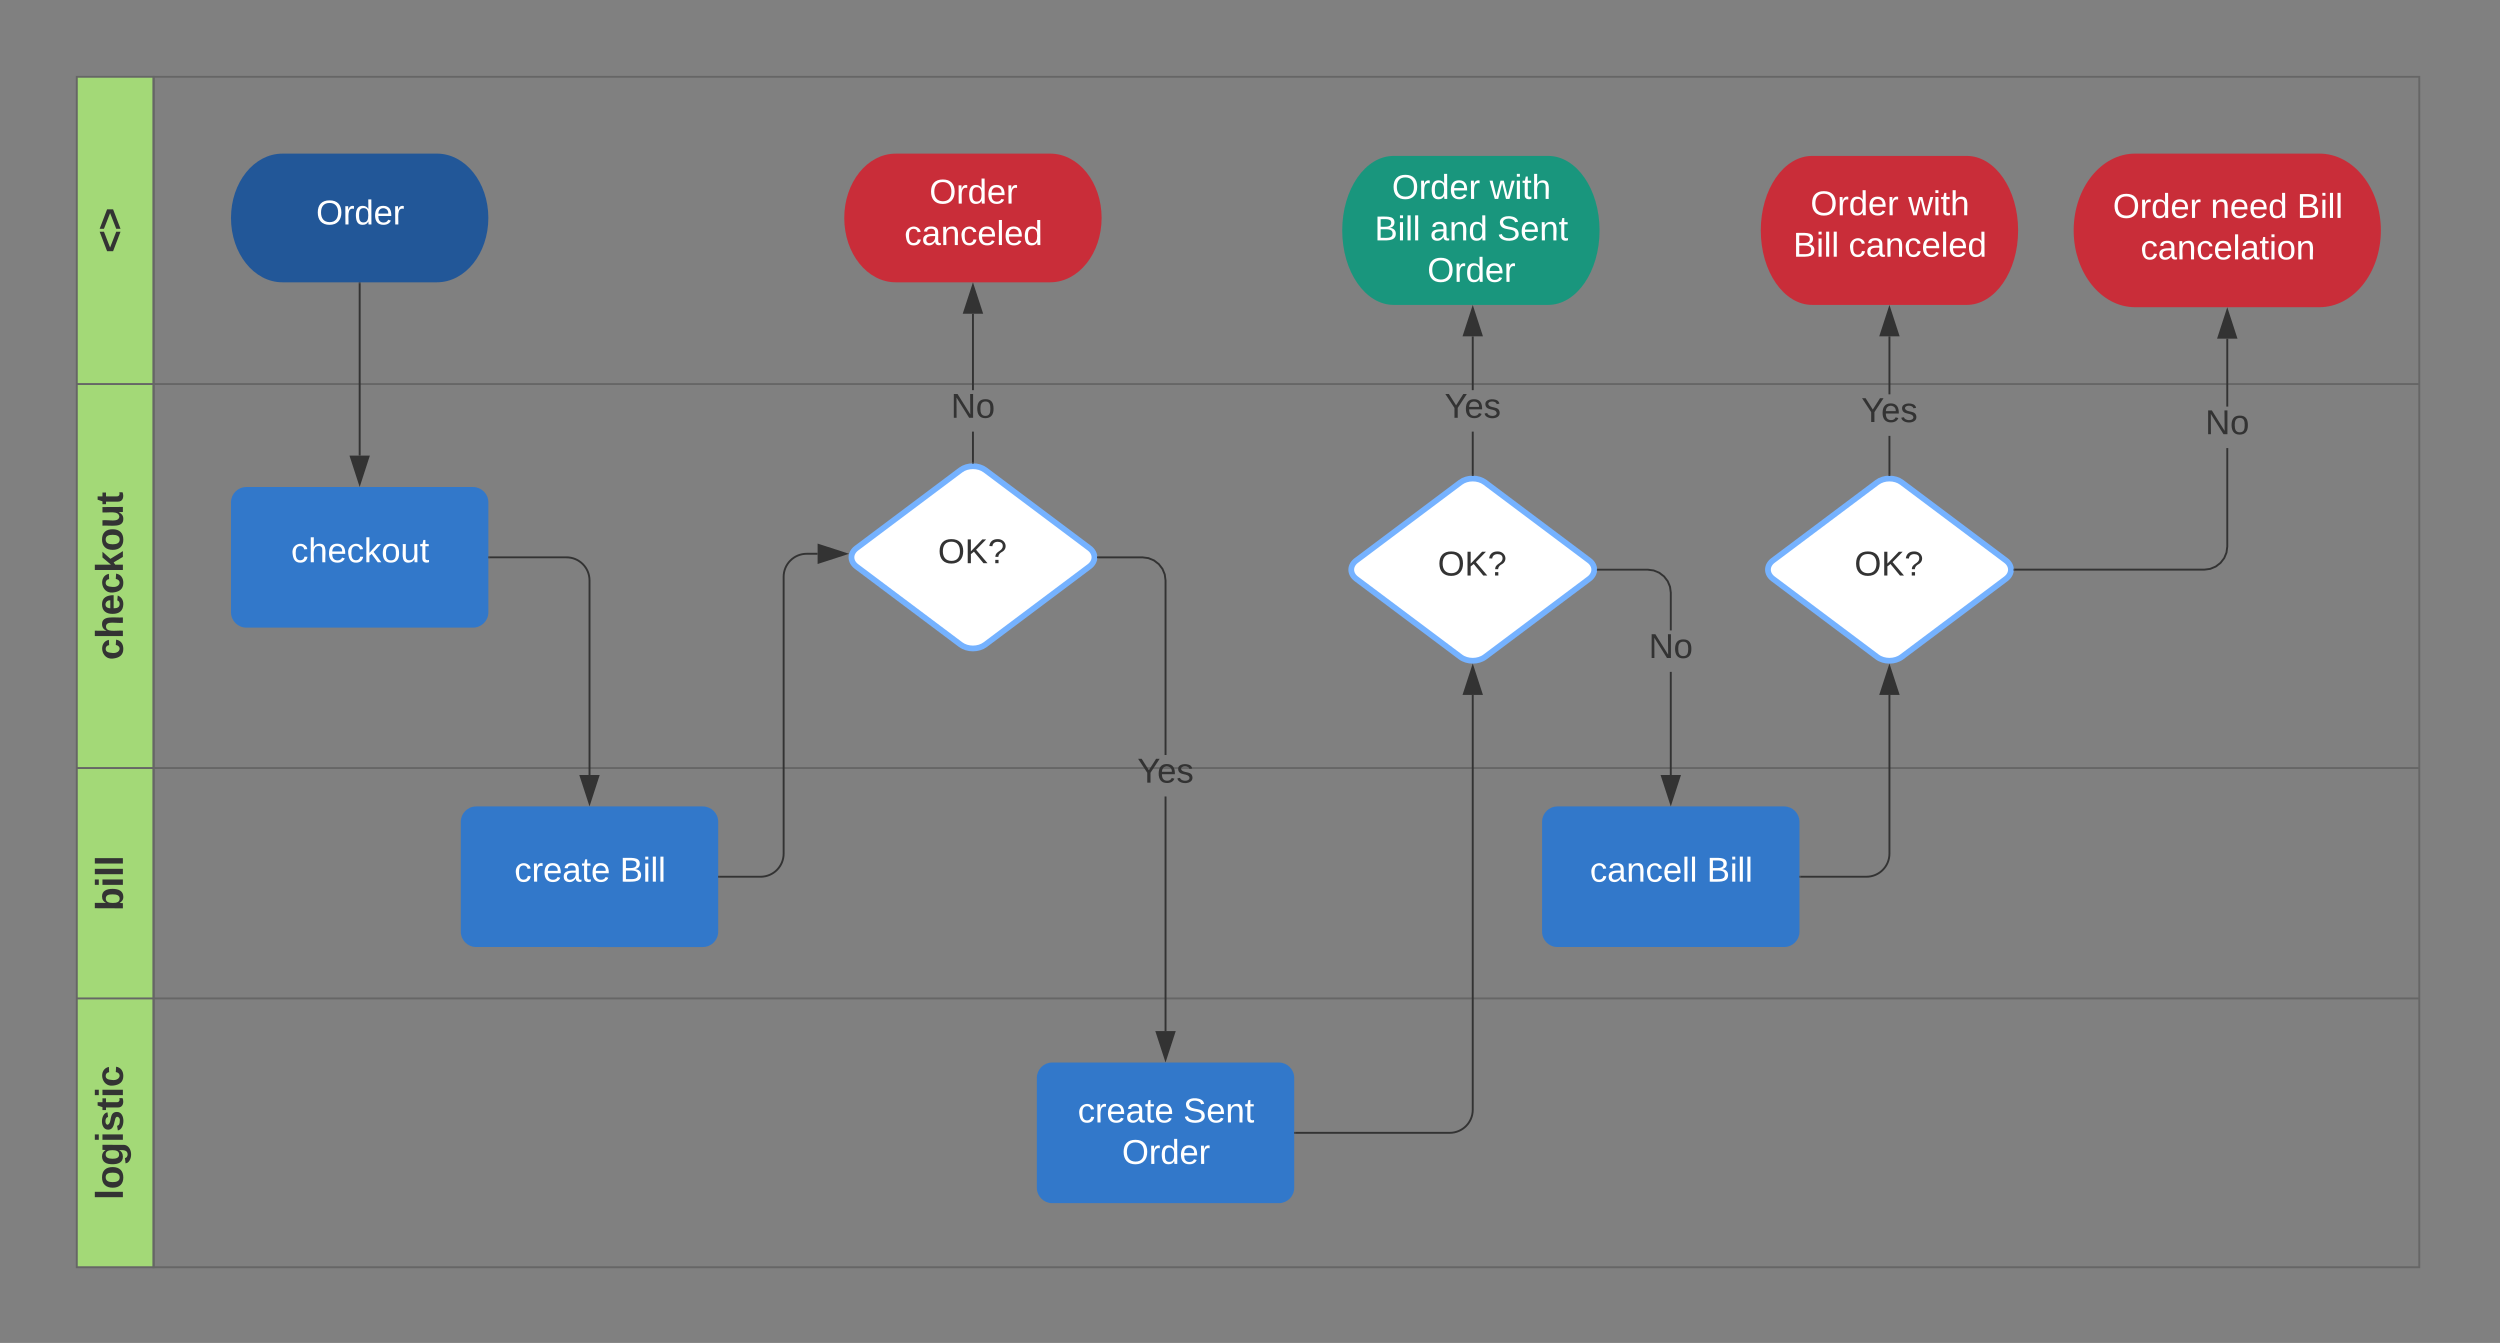 <svg xmlns="http://www.w3.org/2000/svg" xmlns:xlink="http://www.w3.org/1999/xlink" xmlns:lucid="lucid" width="1302.04" height="699.41"><rect width="100%" height="100%" fill="#808080" stroke="none"/><g transform="translate(0 0)" lucid:page-tab-id="SPiqDHIZuCjf"><path d="M40 200V40h40v160zM40 200h40v200H40zM40 400h40v120H40zM80 660H40V520h40z" stroke="#666" fill="#a3d977"/><path d="M80 40h1180v160H80zM80 200h1180v200H80zM80 400h1180v120H80zM1260 520v140H80V520z" stroke="#666" fill-opacity="0"/><use xlink:href="#a" transform="matrix(-1.8369701987210297e-16,-1,1,-1.8369701987210297e-16,40,200) translate(68.333 24)"/><use xlink:href="#b" transform="matrix(-1.8369701987210297e-16,-1,1,-1.8369701987210297e-16,40,400) translate(56.222 24)"/><use xlink:href="#c" transform="matrix(-1.8369701987210297e-16,-1,1,-1.8369701987210297e-16,40,520) translate(45.583 24)"/><use xlink:href="#d" transform="matrix(-1.8369701987210297e-16,-1,1,-1.8369701987210297e-16,40,660) translate(35.083 24)"/><path d="M187.32 147.53v89.74" stroke="#333" fill="none"/><path d="M187.82 147.54h-1v-.5h1z" fill="#333"/><path d="M187.32 252.04l-4.63-14.27h9.26z" stroke="#333" fill="#333"/><path d="M500.33 244.8c3.53-2.65 9.26-2.65 12.8 0l54.22 40.67c3.54 2.65 3.54 6.95 0 9.6l-54.22 40.67c-3.54 2.65-9.27 2.65-12.8 0l-54.23-40.67c-3.53-2.65-3.53-6.95 0-9.6z" stroke="#75b2ff" stroke-width="3" fill="#fff"/><use xlink:href="#e" transform="matrix(1,0,0,1,444.501,244.8) translate(44.005 48.525)"/><path d="M546.94 80c14.8 0 26.8 15 26.8 33.5 0 18.52-12 33.53-26.8 33.53H466.5c-14.8 0-26.8-15-26.8-33.52 0-18.5 12-33.5 26.8-33.5z" stroke="#000" stroke-opacity="0" stroke-width="2" fill="#c92d39"/><use xlink:href="#f" transform="matrix(1,0,0,1,444.501,84.8) translate(39.55 21.225)"/><use xlink:href="#g" transform="matrix(1,0,0,1,444.501,84.8) translate(26.525 42.825)"/><path d="M120.3 261.65c0-4.42 3.58-8 8-8h118.05c4.42 0 8 3.58 8 8v57.23c0 4.42-3.58 8-8 8H128.3c-4.42 0-8-3.58-8-8z" stroke="#000" stroke-opacity="0" stroke-width="2" fill="#3278ca"/><use xlink:href="#h" transform="matrix(1,0,0,1,125.099,258.453) translate(26.5 34.4)"/><path d="M240 428c0-4.42 3.58-8 8-8h118.05c4.42 0 8 3.58 8 8v57.23c0 4.42-3.58 8-8 8H248c-4.42 0-8-3.58-8-8z" stroke="#000" stroke-opacity="0" stroke-width="2" fill="#3278ca"/><use xlink:href="#i" transform="matrix(1,0,0,1,244.8,424.8) translate(23.1 34.4)"/><use xlink:href="#j" transform="matrix(1,0,0,1,244.8,424.8) translate(78.05 34.4)"/><path d="M254.85 290.27h40.18c6.62 0 12 5.37 12 12v101.35" stroke="#333" fill="none"/><path d="M254.86 290.77h-.5v-1h.5z" fill="#333"/><path d="M307.03 418.38l-4.64-14.26h9.26z" stroke="#333" fill="#333"/><path d="M374.55 456.62h21.58c6.63 0 12-5.38 12-12v-144.2c0-6.63 5.38-12 12-12h5.7" stroke="#333" fill="none"/><path d="M374.56 457.12h-.5v-1h.5z" fill="#333"/><path d="M440.6 288.42l-14.27 4.64v-9.27z" stroke="#333" fill="#333"/><path d="M607.53 537h-1V414.8h1zm-9.26-246.8l3 1.23 2.6 2 2 2.6 1.23 3 .43 3.2v90.98h-1v-90.9l-.4-3-1.14-2.77-1.85-2.4-2.4-1.82-2.74-1.14-3-.4h-23.1v-1h23.16z" fill="#333"/><path d="M571.9 290.77h-.53l.04-1h.5zM607.03 551.77l-4.64-14.27h9.26z" fill="#333"/><path d="M607.03 553.38L601.7 537h10.65zM603.08 538l3.95 12.15 3.94-12.15z" fill="#333"/><use xlink:href="#k" transform="matrix(1,0,0,1,592.35,393.211) translate(0.005 14.4)"/><path d="M507.23 240.9h-1v-16.1h1zm0-37.7h-1v-39.8h1z" fill="#333"/><path d="M507.23 241.42h-1v-.52h1zM511.36 162.9h-9.27l4.63-14.26z" fill="#333"/><path d="M512.05 163.4H501.4l5.33-16.37zm-9.27-1h7.9l-3.95-12.14z" fill="#333"/><use xlink:href="#l" transform="matrix(1,0,0,1,495.251,203.199) translate(0.005 14.4)"/><path d="M227.54 80c14.8 0 26.8 15 26.8 33.5 0 18.52-12 33.53-26.8 33.53H147.1c-14.8 0-26.8-15-26.8-33.52 0-18.5 12-33.5 26.8-33.5z" stroke="#000" stroke-opacity="0" stroke-width="2" fill="#225798"/><use xlink:href="#m" transform="matrix(1,0,0,1,125.099,84.8) translate(39.55 32.1)"/><path d="M540 561.38c0-4.4 3.58-8 8-8h118.05c4.42 0 8 3.6 8 8v57.24c0 4.4-3.58 8-8 8H548c-4.42 0-8-3.6-8-8z" stroke="#000" stroke-opacity="0" stroke-width="2" fill="#3278ca"/><use xlink:href="#i" transform="matrix(1,0,0,1,544.8,558.184) translate(16.525 26.4)"/><use xlink:href="#n" transform="matrix(1,0,0,1,544.8,558.184) translate(71.475 26.4)"/><use xlink:href="#o" transform="matrix(1,0,0,1,544.8,558.184) translate(39.55 48)"/><path d="M760.63 251.22c3.53-2.65 9.26-2.65 12.8 0l54.22 40.67c3.54 2.64 3.54 6.94 0 9.6l-54.22 40.65c-3.54 2.66-9.27 2.66-12.8 0L706.4 301.5c-3.53-2.66-3.53-6.96 0-9.6z" stroke="#75b2ff" stroke-width="3" fill="#fff"/><use xlink:href="#e" transform="matrix(1,0,0,1,704.8,251.217) translate(44.005 48.525)"/><path d="M674.55 590h80.48c6.62 0 12-5.37 12-12V361.93" stroke="#333" fill="none"/><path d="M674.56 590.5h-.5v-1h.5z" fill="#333"/><path d="M767.03 347.16l4.63 14.27h-9.27z" stroke="#333" fill="#333"/><path d="M767.53 247.33h-1V224.8h1zm0-44.13h-1v-28.02h1z" fill="#333"/><path d="M767.53 247.84h-1v-.52h1zM771.66 174.68h-9.27l4.63-14.26z" fill="#333"/><path d="M772.35 175.18H761.7l5.33-16.38zm-9.27-1h7.9l-3.95-12.14z" fill="#333"/><use xlink:href="#k" transform="matrix(1,0,0,1,752.35,203.199) translate(0.005 14.4)"/><path d="M806.28 81.2c14.8 0 26.8 17.37 26.8 38.8 0 21.43-12 38.8-26.8 38.8h-80.43c-14.8 0-26.8-17.37-26.8-38.8 0-21.43 12-38.8 26.8-38.8z" stroke="#000" stroke-opacity="0" stroke-width="2" fill="#19967d"/><use xlink:href="#p" transform="matrix(1,0,0,1,703.843,86) translate(21.1 17.6)"/><use xlink:href="#q" transform="matrix(1,0,0,1,703.843,86) translate(72 17.6)"/><use xlink:href="#r" transform="matrix(1,0,0,1,703.843,86) translate(12.075 39.2)"/><use xlink:href="#s" transform="matrix(1,0,0,1,703.843,86) translate(40.925 39.2)"/><use xlink:href="#t" transform="matrix(1,0,0,1,703.843,86) translate(75.925 39.2)"/><use xlink:href="#u" transform="matrix(1,0,0,1,703.843,86) translate(39.55 60.8)"/><path d="M803.14 428c0-4.42 3.58-8 8-8H929.2c4.4 0 8 3.58 8 8v57.23c0 4.42-3.6 8-8 8H811.13c-4.42 0-8-3.58-8-8z" stroke="#000" stroke-opacity="0" stroke-width="2" fill="#3278ca"/><use xlink:href="#v" transform="matrix(1,0,0,1,807.94,424.8) translate(20.125 34.4)"/><use xlink:href="#j" transform="matrix(1,0,0,1,807.94,424.8) translate(81.025 34.4)"/><path d="M870.67 403.62h-1v-53.7h1zm-9.26-107l3 1.23 2.6 2 2 2.6 1.25 3 .42 3.2v19.66h-1v-19.58l-.4-3.02-1.14-2.75-1.84-2.4-2.4-1.83-2.75-1.14-3.02-.4H832.2v-1h26z" fill="#333"/><path d="M832.2 297.2h-.53l.04-1h.5zM870.17 418.38l-4.64-14.26h9.27z" fill="#333"/><path d="M870.17 420l-5.33-16.38h10.65zm-3.95-15.38l3.95 12.14 3.94-12.14z" fill="#333"/><use xlink:href="#l" transform="matrix(1,0,0,1,858.691,328.306) translate(0.005 14.4)"/><path d="M977.65 251.22c3.54-2.65 9.27-2.65 12.8 0l54.23 40.67c3.53 2.64 3.53 6.94 0 9.6l-54.23 40.65c-3.53 2.66-9.26 2.66-12.8 0l-54.22-40.66c-3.54-2.66-3.54-6.96 0-9.6z" stroke="#75b2ff" stroke-width="3" fill="#fff"/><use xlink:href="#e" transform="matrix(1,0,0,1,921.825,251.217) translate(44.005 48.525)"/><path d="M937.7 456.62h34.35c6.63 0 12-5.38 12-12v-82.7" stroke="#333" fill="none"/><path d="M937.7 457.12h-.5v-1h.5z" fill="#333"/><path d="M984.05 347.16l4.64 14.27h-9.28z" stroke="#333" fill="#333"/><path d="M1024.27 81.2c14.8 0 26.8 17.37 26.8 38.8 0 21.43-12 38.8-26.8 38.8h-80.43c-14.8 0-26.8-17.37-26.8-38.8 0-21.43 12-38.8 26.8-38.8z" stroke="#000" stroke-opacity="0" stroke-width="2" fill="#c92d39"/><use xlink:href="#p" transform="matrix(1,0,0,1,921.825,86) translate(21.1 26.1)"/><use xlink:href="#q" transform="matrix(1,0,0,1,921.825,86) translate(72 26.1)"/><use xlink:href="#r" transform="matrix(1,0,0,1,921.825,86) translate(12.1 47.7)"/><use xlink:href="#g" transform="matrix(1,0,0,1,921.825,86) translate(40.95 47.7)"/><path d="M984.55 247.33h-1V227h1zm0-41.94h-1v-30.22h1z" fill="#333"/><path d="M984.55 247.84h-1v-.52h1zM988.7 174.68h-9.28l4.63-14.26z" fill="#333"/><path d="M989.37 175.18h-10.64l5.32-16.38zm-9.27-1h7.9l-3.95-12.14z" fill="#333"/><g><use xlink:href="#k" transform="matrix(1,0,0,1,969.376,205.391) translate(0.005 14.4)"/></g><path d="M1208 80c17.67 0 32 17.9 32 40s-14.33 40-32 40h-96c-17.67 0-32-17.9-32-40s14.33-40 32-40z" stroke="#000" stroke-opacity="0" stroke-width="2" fill="#c92d39"/><g><use xlink:href="#p" transform="matrix(1,0,0,1,1084.8,84.8) translate(15.625 28.694)"/><use xlink:href="#w" transform="matrix(1,0,0,1,1084.8,84.8) translate(66.525 28.694)"/><use xlink:href="#x" transform="matrix(1,0,0,1,1084.8,84.8) translate(111.525 28.694)"/><use xlink:href="#y" transform="matrix(1,0,0,1,1084.8,84.8) translate(30.05 50.294)"/></g><path d="M1160.5 284.72l-.42 3.2-1.24 3-2 2.6-2.6 2-3 1.25-3.2.42h-98.82v-1h98.75l3-.4 2.77-1.15 2.4-1.84 1.82-2.38 1.14-2.75.4-3.02v-51.3h1zm0-72.97h-1v-35.37h1z" fill="#333"/><path d="M1049.23 297.2h-.53l.04-1h.5zM1164.64 175.88h-9.28l4.64-14.26z" fill="#333"/><path d="M1165.32 176.38h-10.64L1160 160zm-9.27-1h7.9l-3.95-12.14z" fill="#333"/><g><use xlink:href="#l" transform="matrix(1,0,0,1,1148.525,211.753) translate(0.005 14.4)"/></g><defs><path fill="#333" d="M15-91v-56l181-69v40L49-119l147 57v40" id="z"/><path fill="#333" d="M15-22v-40l146-57-146-57v-40l181 69v56" id="A"/><g id="a"><use transform="matrix(0.056,0,0,0.056,0,0)" xlink:href="#z"/><use transform="matrix(0.056,0,0,0.056,11.667,0)" xlink:href="#A"/></g><path fill="#333" d="M190-63c-7 42-38 67-86 67-59 0-84-38-90-98-12-110 154-137 174-36l-49 2c-2-19-15-32-35-32-30 0-35 28-38 64-6 74 65 87 74 30" id="B"/><path fill="#333" d="M114-157C55-157 80-60 75 0H25v-261h50l-1 109c12-26 28-41 61-42 86-1 58 113 63 194h-50c-7-57 23-157-34-157" id="C"/><path fill="#333" d="M185-48c-13 30-37 53-82 52C43 2 14-33 14-96s30-98 90-98c62 0 83 45 84 108H66c0 31 8 55 39 56 18 0 30-7 34-22zm-45-69c5-46-57-63-70-21-2 6-4 13-4 21h74" id="D"/><path fill="#333" d="M147 0L96-86 75-71V0H25v-261h50v150l67-79h53l-66 74L201 0h-54" id="E"/><path fill="#333" d="M110-194c64 0 96 36 96 99 0 64-35 99-97 99-61 0-95-36-95-99 0-62 34-99 96-99zm-1 164c35 0 45-28 45-65 0-40-10-65-43-65-34 0-45 26-45 65 0 36 10 65 43 65" id="F"/><path fill="#333" d="M85 4C-2 5 27-109 22-190h50c7 57-23 150 33 157 60-5 35-97 40-157h50l1 190h-47c-2-12 1-28-3-38-12 25-28 42-61 42" id="G"/><path fill="#333" d="M115-3C79 11 28 4 28-45v-112H4v-33h27l15-45h31v45h36v33H77v99c-1 23 16 31 38 25v30" id="H"/><g id="b"><use transform="matrix(0.056,0,0,0.056,0,0)" xlink:href="#B"/><use transform="matrix(0.056,0,0,0.056,11.111,0)" xlink:href="#C"/><use transform="matrix(0.056,0,0,0.056,23.278,0)" xlink:href="#D"/><use transform="matrix(0.056,0,0,0.056,34.389,0)" xlink:href="#B"/><use transform="matrix(0.056,0,0,0.056,45.5,0)" xlink:href="#E"/><use transform="matrix(0.056,0,0,0.056,56.611,0)" xlink:href="#F"/><use transform="matrix(0.056,0,0,0.056,68.778,0)" xlink:href="#G"/><use transform="matrix(0.056,0,0,0.056,80.944,0)" xlink:href="#H"/></g><path fill="#333" d="M135-194c52 0 70 43 70 98 0 56-19 99-73 100-30 1-46-15-58-35L72 0H24l1-261h50v104c11-23 29-37 60-37zM114-30c31 0 40-27 40-66 0-37-7-63-39-63s-41 28-41 65c0 36 8 64 40 64" id="I"/><path fill="#333" d="M25-224v-37h50v37H25zM25 0v-190h50V0H25" id="J"/><path fill="#333" d="M25 0v-261h50V0H25" id="K"/><g id="c"><use transform="matrix(0.056,0,0,0.056,0,0)" xlink:href="#I"/><use transform="matrix(0.056,0,0,0.056,12.167,0)" xlink:href="#J"/><use transform="matrix(0.056,0,0,0.056,17.722,0)" xlink:href="#K"/><use transform="matrix(0.056,0,0,0.056,23.278,0)" xlink:href="#K"/></g><path fill="#333" d="M195-6C206 82 75 100 31 46c-4-6-6-13-8-21l49-6c3 16 16 24 34 25 40 0 42-37 40-79-11 22-30 35-61 35-53 0-70-43-70-97 0-56 18-96 73-97 30 0 46 14 59 34l2-30h47zm-90-29c32 0 41-27 41-63 0-35-9-62-40-62-32 0-39 29-40 63 0 36 9 62 39 62" id="L"/><path fill="#333" d="M137-138c1-29-70-34-71-4 15 46 118 7 119 86 1 83-164 76-172 9l43-7c4 19 20 25 44 25 33 8 57-30 24-41C81-84 22-81 20-136c-2-80 154-74 161-7" id="M"/><g id="d"><use transform="matrix(0.056,0,0,0.056,0,0)" xlink:href="#K"/><use transform="matrix(0.056,0,0,0.056,5.556,0)" xlink:href="#F"/><use transform="matrix(0.056,0,0,0.056,17.722,0)" xlink:href="#L"/><use transform="matrix(0.056,0,0,0.056,29.889,0)" xlink:href="#J"/><use transform="matrix(0.056,0,0,0.056,35.444,0)" xlink:href="#M"/><use transform="matrix(0.056,0,0,0.056,46.556,0)" xlink:href="#H"/><use transform="matrix(0.056,0,0,0.056,53.167,0)" xlink:href="#J"/><use transform="matrix(0.056,0,0,0.056,58.722,0)" xlink:href="#B"/></g><path fill="#333" d="M140-251c81 0 123 46 123 126C263-46 219 4 140 4 59 4 17-45 17-125s42-126 123-126zm0 227c63 0 89-41 89-101s-29-99-89-99c-61 0-89 39-89 99S79-25 140-24" id="N"/><path fill="#333" d="M194 0L95-120 63-95V0H30v-248h33v124l119-124h40L117-140 236 0h-42" id="O"/><path fill="#333" d="M103-251c84 0 111 97 45 133-19 10-37 24-39 52H78c0-63 77-55 77-114 0-30-21-42-52-43-32 0-53 17-56 46l-32-2c7-45 34-72 88-72zM77 0v-35h34V0H77" id="P"/><g id="e"><use transform="matrix(0.05,0,0,0.05,0,0)" xlink:href="#N"/><use transform="matrix(0.05,0,0,0.05,14,0)" xlink:href="#O"/><use transform="matrix(0.05,0,0,0.05,26,0)" xlink:href="#P"/></g><path fill="#fff" d="M140-251c81 0 123 46 123 126C263-46 219 4 140 4 59 4 17-45 17-125s42-126 123-126zm0 227c63 0 89-41 89-101s-29-99-89-99c-61 0-89 39-89 99S79-25 140-24" id="Q"/><path fill="#fff" d="M114-163C36-179 61-72 57 0H25l-1-190h30c1 12-1 29 2 39 6-27 23-49 58-41v29" id="R"/><path fill="#fff" d="M85-194c31 0 48 13 60 33l-1-100h32l1 261h-30c-2-10 0-23-3-31C134-8 116 4 85 4 32 4 16-35 15-94c0-66 23-100 70-100zm9 24c-40 0-46 34-46 75 0 40 6 74 45 74 42 0 51-32 51-76 0-42-9-74-50-73" id="S"/><path fill="#fff" d="M100-194c63 0 86 42 84 106H49c0 40 14 67 53 68 26 1 43-12 49-29l28 8c-11 28-37 45-77 45C44 4 14-33 15-96c1-61 26-98 85-98zm52 81c6-60-76-77-97-28-3 7-6 17-6 28h103" id="T"/><g id="f"><use transform="matrix(0.05,0,0,0.05,0,0)" xlink:href="#Q"/><use transform="matrix(0.05,0,0,0.05,14,0)" xlink:href="#R"/><use transform="matrix(0.05,0,0,0.05,19.95,0)" xlink:href="#S"/><use transform="matrix(0.05,0,0,0.05,29.95,0)" xlink:href="#T"/><use transform="matrix(0.05,0,0,0.05,39.95,0)" xlink:href="#R"/></g><path fill="#fff" d="M96-169c-40 0-48 33-48 73s9 75 48 75c24 0 41-14 43-38l32 2c-6 37-31 61-74 61-59 0-76-41-82-99-10-93 101-131 147-64 4 7 5 14 7 22l-32 3c-4-21-16-35-41-35" id="U"/><path fill="#fff" d="M141-36C126-15 110 5 73 4 37 3 15-17 15-53c-1-64 63-63 125-63 3-35-9-54-41-54-24 1-41 7-42 31l-33-3c5-37 33-52 76-52 45 0 72 20 72 64v82c-1 20 7 32 28 27v20c-31 9-61-2-59-35zM48-53c0 20 12 33 32 33 41-3 63-29 60-74-43 2-92-5-92 41" id="V"/><path fill="#fff" d="M117-194c89-4 53 116 60 194h-32v-121c0-31-8-49-39-48C34-167 62-67 57 0H25l-1-190h30c1 10-1 24 2 32 11-22 29-35 61-36" id="W"/><path fill="#fff" d="M24 0v-261h32V0H24" id="X"/><g id="g"><use transform="matrix(0.05,0,0,0.05,0,0)" xlink:href="#U"/><use transform="matrix(0.05,0,0,0.05,9,0)" xlink:href="#V"/><use transform="matrix(0.05,0,0,0.05,19,0)" xlink:href="#W"/><use transform="matrix(0.05,0,0,0.05,29,0)" xlink:href="#U"/><use transform="matrix(0.05,0,0,0.05,38,0)" xlink:href="#T"/><use transform="matrix(0.05,0,0,0.05,48,0)" xlink:href="#X"/><use transform="matrix(0.05,0,0,0.05,51.95,0)" xlink:href="#T"/><use transform="matrix(0.05,0,0,0.05,61.95,0)" xlink:href="#S"/></g><path fill="#fff" d="M106-169C34-169 62-67 57 0H25v-261h32l-1 103c12-21 28-36 61-36 89 0 53 116 60 194h-32v-121c2-32-8-49-39-48" id="Y"/><path fill="#fff" d="M143 0L79-87 56-68V0H24v-261h32v163l83-92h37l-77 82L181 0h-38" id="Z"/><path fill="#fff" d="M100-194c62-1 85 37 85 99 1 63-27 99-86 99S16-35 15-95c0-66 28-99 85-99zM99-20c44 1 53-31 53-75 0-43-8-75-51-75s-53 32-53 75 10 74 51 75" id="aa"/><path fill="#fff" d="M84 4C-5 8 30-112 23-190h32v120c0 31 7 50 39 49 72-2 45-101 50-169h31l1 190h-30c-1-10 1-25-2-33-11 22-28 36-60 37" id="ab"/><path fill="#fff" d="M59-47c-2 24 18 29 38 22v24C64 9 27 4 27-40v-127H5v-23h24l9-43h21v43h35v23H59v120" id="ac"/><g id="h"><use transform="matrix(0.05,0,0,0.05,0,0)" xlink:href="#U"/><use transform="matrix(0.05,0,0,0.05,9,0)" xlink:href="#Y"/><use transform="matrix(0.05,0,0,0.05,19,0)" xlink:href="#T"/><use transform="matrix(0.05,0,0,0.05,29,0)" xlink:href="#U"/><use transform="matrix(0.05,0,0,0.05,38,0)" xlink:href="#Z"/><use transform="matrix(0.05,0,0,0.05,47,0)" xlink:href="#aa"/><use transform="matrix(0.05,0,0,0.05,57,0)" xlink:href="#ab"/><use transform="matrix(0.05,0,0,0.05,67,0)" xlink:href="#ac"/></g><g id="i"><use transform="matrix(0.05,0,0,0.05,0,0)" xlink:href="#U"/><use transform="matrix(0.05,0,0,0.05,9,0)" xlink:href="#R"/><use transform="matrix(0.05,0,0,0.05,14.95,0)" xlink:href="#T"/><use transform="matrix(0.05,0,0,0.05,24.95,0)" xlink:href="#V"/><use transform="matrix(0.05,0,0,0.05,34.95,0)" xlink:href="#ac"/><use transform="matrix(0.05,0,0,0.05,39.95,0)" xlink:href="#T"/></g><path fill="#fff" d="M160-131c35 5 61 23 61 61C221 17 115-2 30 0v-248c76 3 177-17 177 60 0 33-19 50-47 57zm-97-11c50-1 110 9 110-42 0-47-63-36-110-37v79zm0 115c55-2 124 14 124-45 0-56-70-42-124-44v89" id="ad"/><path fill="#fff" d="M24-231v-30h32v30H24zM24 0v-190h32V0H24" id="ae"/><g id="j"><use transform="matrix(0.05,0,0,0.05,0,0)" xlink:href="#ad"/><use transform="matrix(0.05,0,0,0.05,12,0)" xlink:href="#ae"/><use transform="matrix(0.05,0,0,0.05,15.95,0)" xlink:href="#X"/><use transform="matrix(0.05,0,0,0.05,19.9,0)" xlink:href="#X"/></g><path fill="#333" d="M137-103V0h-34v-103L8-248h37l75 118 75-118h37" id="af"/><path fill="#333" d="M100-194c63 0 86 42 84 106H49c0 40 14 67 53 68 26 1 43-12 49-29l28 8c-11 28-37 45-77 45C44 4 14-33 15-96c1-61 26-98 85-98zm52 81c6-60-76-77-97-28-3 7-6 17-6 28h103" id="ag"/><path fill="#333" d="M135-143c-3-34-86-38-87 0 15 53 115 12 119 90S17 21 10-45l28-5c4 36 97 45 98 0-10-56-113-15-118-90-4-57 82-63 122-42 12 7 21 19 24 35" id="ah"/><g id="k"><use transform="matrix(0.05,0,0,0.05,0,0)" xlink:href="#af"/><use transform="matrix(0.05,0,0,0.05,10.35,0)" xlink:href="#ag"/><use transform="matrix(0.05,0,0,0.05,20.35,0)" xlink:href="#ah"/></g><path fill="#333" d="M190 0L58-211 59 0H30v-248h39L202-35l-2-213h31V0h-41" id="ai"/><path fill="#333" d="M100-194c62-1 85 37 85 99 1 63-27 99-86 99S16-35 15-95c0-66 28-99 85-99zM99-20c44 1 53-31 53-75 0-43-8-75-51-75s-53 32-53 75 10 74 51 75" id="aj"/><g id="l"><use transform="matrix(0.05,0,0,0.05,0,0)" xlink:href="#ai"/><use transform="matrix(0.05,0,0,0.05,12.95,0)" xlink:href="#aj"/></g><g id="m"><use transform="matrix(0.05,0,0,0.05,0,0)" xlink:href="#Q"/><use transform="matrix(0.05,0,0,0.05,14,0)" xlink:href="#R"/><use transform="matrix(0.05,0,0,0.05,19.95,0)" xlink:href="#S"/><use transform="matrix(0.05,0,0,0.05,29.95,0)" xlink:href="#T"/><use transform="matrix(0.05,0,0,0.05,39.95,0)" xlink:href="#R"/></g><path fill="#fff" d="M185-189c-5-48-123-54-124 2 14 75 158 14 163 119 3 78-121 87-175 55-17-10-28-26-33-46l33-7c5 56 141 63 141-1 0-78-155-14-162-118-5-82 145-84 179-34 5 7 8 16 11 25" id="ak"/><g id="n"><use transform="matrix(0.05,0,0,0.05,0,0)" xlink:href="#ak"/><use transform="matrix(0.05,0,0,0.05,12,0)" xlink:href="#T"/><use transform="matrix(0.05,0,0,0.05,22,0)" xlink:href="#W"/><use transform="matrix(0.05,0,0,0.05,32,0)" xlink:href="#ac"/></g><g id="o"><use transform="matrix(0.05,0,0,0.05,0,0)" xlink:href="#Q"/><use transform="matrix(0.05,0,0,0.05,14,0)" xlink:href="#R"/><use transform="matrix(0.05,0,0,0.05,19.95,0)" xlink:href="#S"/><use transform="matrix(0.05,0,0,0.05,29.95,0)" xlink:href="#T"/><use transform="matrix(0.05,0,0,0.05,39.95,0)" xlink:href="#R"/></g><g id="p"><use transform="matrix(0.05,0,0,0.05,0,0)" xlink:href="#Q"/><use transform="matrix(0.05,0,0,0.05,14,0)" xlink:href="#R"/><use transform="matrix(0.05,0,0,0.05,19.95,0)" xlink:href="#S"/><use transform="matrix(0.05,0,0,0.05,29.95,0)" xlink:href="#T"/><use transform="matrix(0.05,0,0,0.05,39.95,0)" xlink:href="#R"/></g><path fill="#fff" d="M206 0h-36l-40-164L89 0H53L-1-190h32L70-26l43-164h34l41 164 42-164h31" id="al"/><g id="q"><use transform="matrix(0.05,0,0,0.05,0,0)" xlink:href="#al"/><use transform="matrix(0.05,0,0,0.05,12.95,0)" xlink:href="#ae"/><use transform="matrix(0.05,0,0,0.05,16.9,0)" xlink:href="#ac"/><use transform="matrix(0.05,0,0,0.05,21.9,0)" xlink:href="#Y"/></g><g id="r"><use transform="matrix(0.05,0,0,0.05,0,0)" xlink:href="#ad"/><use transform="matrix(0.05,0,0,0.05,12,0)" xlink:href="#ae"/><use transform="matrix(0.05,0,0,0.05,15.95,0)" xlink:href="#X"/><use transform="matrix(0.05,0,0,0.05,19.9,0)" xlink:href="#X"/></g><g id="s"><use transform="matrix(0.05,0,0,0.05,0,0)" xlink:href="#V"/><use transform="matrix(0.05,0,0,0.05,10,0)" xlink:href="#W"/><use transform="matrix(0.05,0,0,0.05,20,0)" xlink:href="#S"/></g><g id="t"><use transform="matrix(0.05,0,0,0.05,0,0)" xlink:href="#ak"/><use transform="matrix(0.05,0,0,0.05,12,0)" xlink:href="#T"/><use transform="matrix(0.05,0,0,0.05,22,0)" xlink:href="#W"/><use transform="matrix(0.05,0,0,0.05,32,0)" xlink:href="#ac"/></g><g id="u"><use transform="matrix(0.05,0,0,0.05,0,0)" xlink:href="#Q"/><use transform="matrix(0.05,0,0,0.05,14,0)" xlink:href="#R"/><use transform="matrix(0.05,0,0,0.05,19.95,0)" xlink:href="#S"/><use transform="matrix(0.05,0,0,0.05,29.95,0)" xlink:href="#T"/><use transform="matrix(0.05,0,0,0.05,39.95,0)" xlink:href="#R"/></g><g id="v"><use transform="matrix(0.05,0,0,0.05,0,0)" xlink:href="#U"/><use transform="matrix(0.05,0,0,0.05,9,0)" xlink:href="#V"/><use transform="matrix(0.05,0,0,0.05,19,0)" xlink:href="#W"/><use transform="matrix(0.05,0,0,0.05,29,0)" xlink:href="#U"/><use transform="matrix(0.05,0,0,0.05,38,0)" xlink:href="#T"/><use transform="matrix(0.05,0,0,0.05,48,0)" xlink:href="#X"/><use transform="matrix(0.05,0,0,0.05,51.95,0)" xlink:href="#X"/></g><g id="w"><use transform="matrix(0.05,0,0,0.05,0,0)" xlink:href="#W"/><use transform="matrix(0.05,0,0,0.05,10,0)" xlink:href="#T"/><use transform="matrix(0.05,0,0,0.05,20,0)" xlink:href="#T"/><use transform="matrix(0.05,0,0,0.05,30,0)" xlink:href="#S"/></g><g id="x"><use transform="matrix(0.05,0,0,0.05,0,0)" xlink:href="#ad"/><use transform="matrix(0.05,0,0,0.05,12,0)" xlink:href="#ae"/><use transform="matrix(0.05,0,0,0.05,15.95,0)" xlink:href="#X"/><use transform="matrix(0.05,0,0,0.05,19.9,0)" xlink:href="#X"/></g><g id="y"><use transform="matrix(0.05,0,0,0.05,0,0)" xlink:href="#U"/><use transform="matrix(0.05,0,0,0.05,9,0)" xlink:href="#V"/><use transform="matrix(0.05,0,0,0.05,19,0)" xlink:href="#W"/><use transform="matrix(0.05,0,0,0.05,29,0)" xlink:href="#U"/><use transform="matrix(0.05,0,0,0.05,38,0)" xlink:href="#T"/><use transform="matrix(0.05,0,0,0.05,48,0)" xlink:href="#X"/><use transform="matrix(0.05,0,0,0.05,51.95,0)" xlink:href="#V"/><use transform="matrix(0.05,0,0,0.05,61.95,0)" xlink:href="#ac"/><use transform="matrix(0.05,0,0,0.05,66.95,0)" xlink:href="#ae"/><use transform="matrix(0.05,0,0,0.05,70.9,0)" xlink:href="#aa"/><use transform="matrix(0.05,0,0,0.05,80.9,0)" xlink:href="#W"/></g></defs></g></svg>
